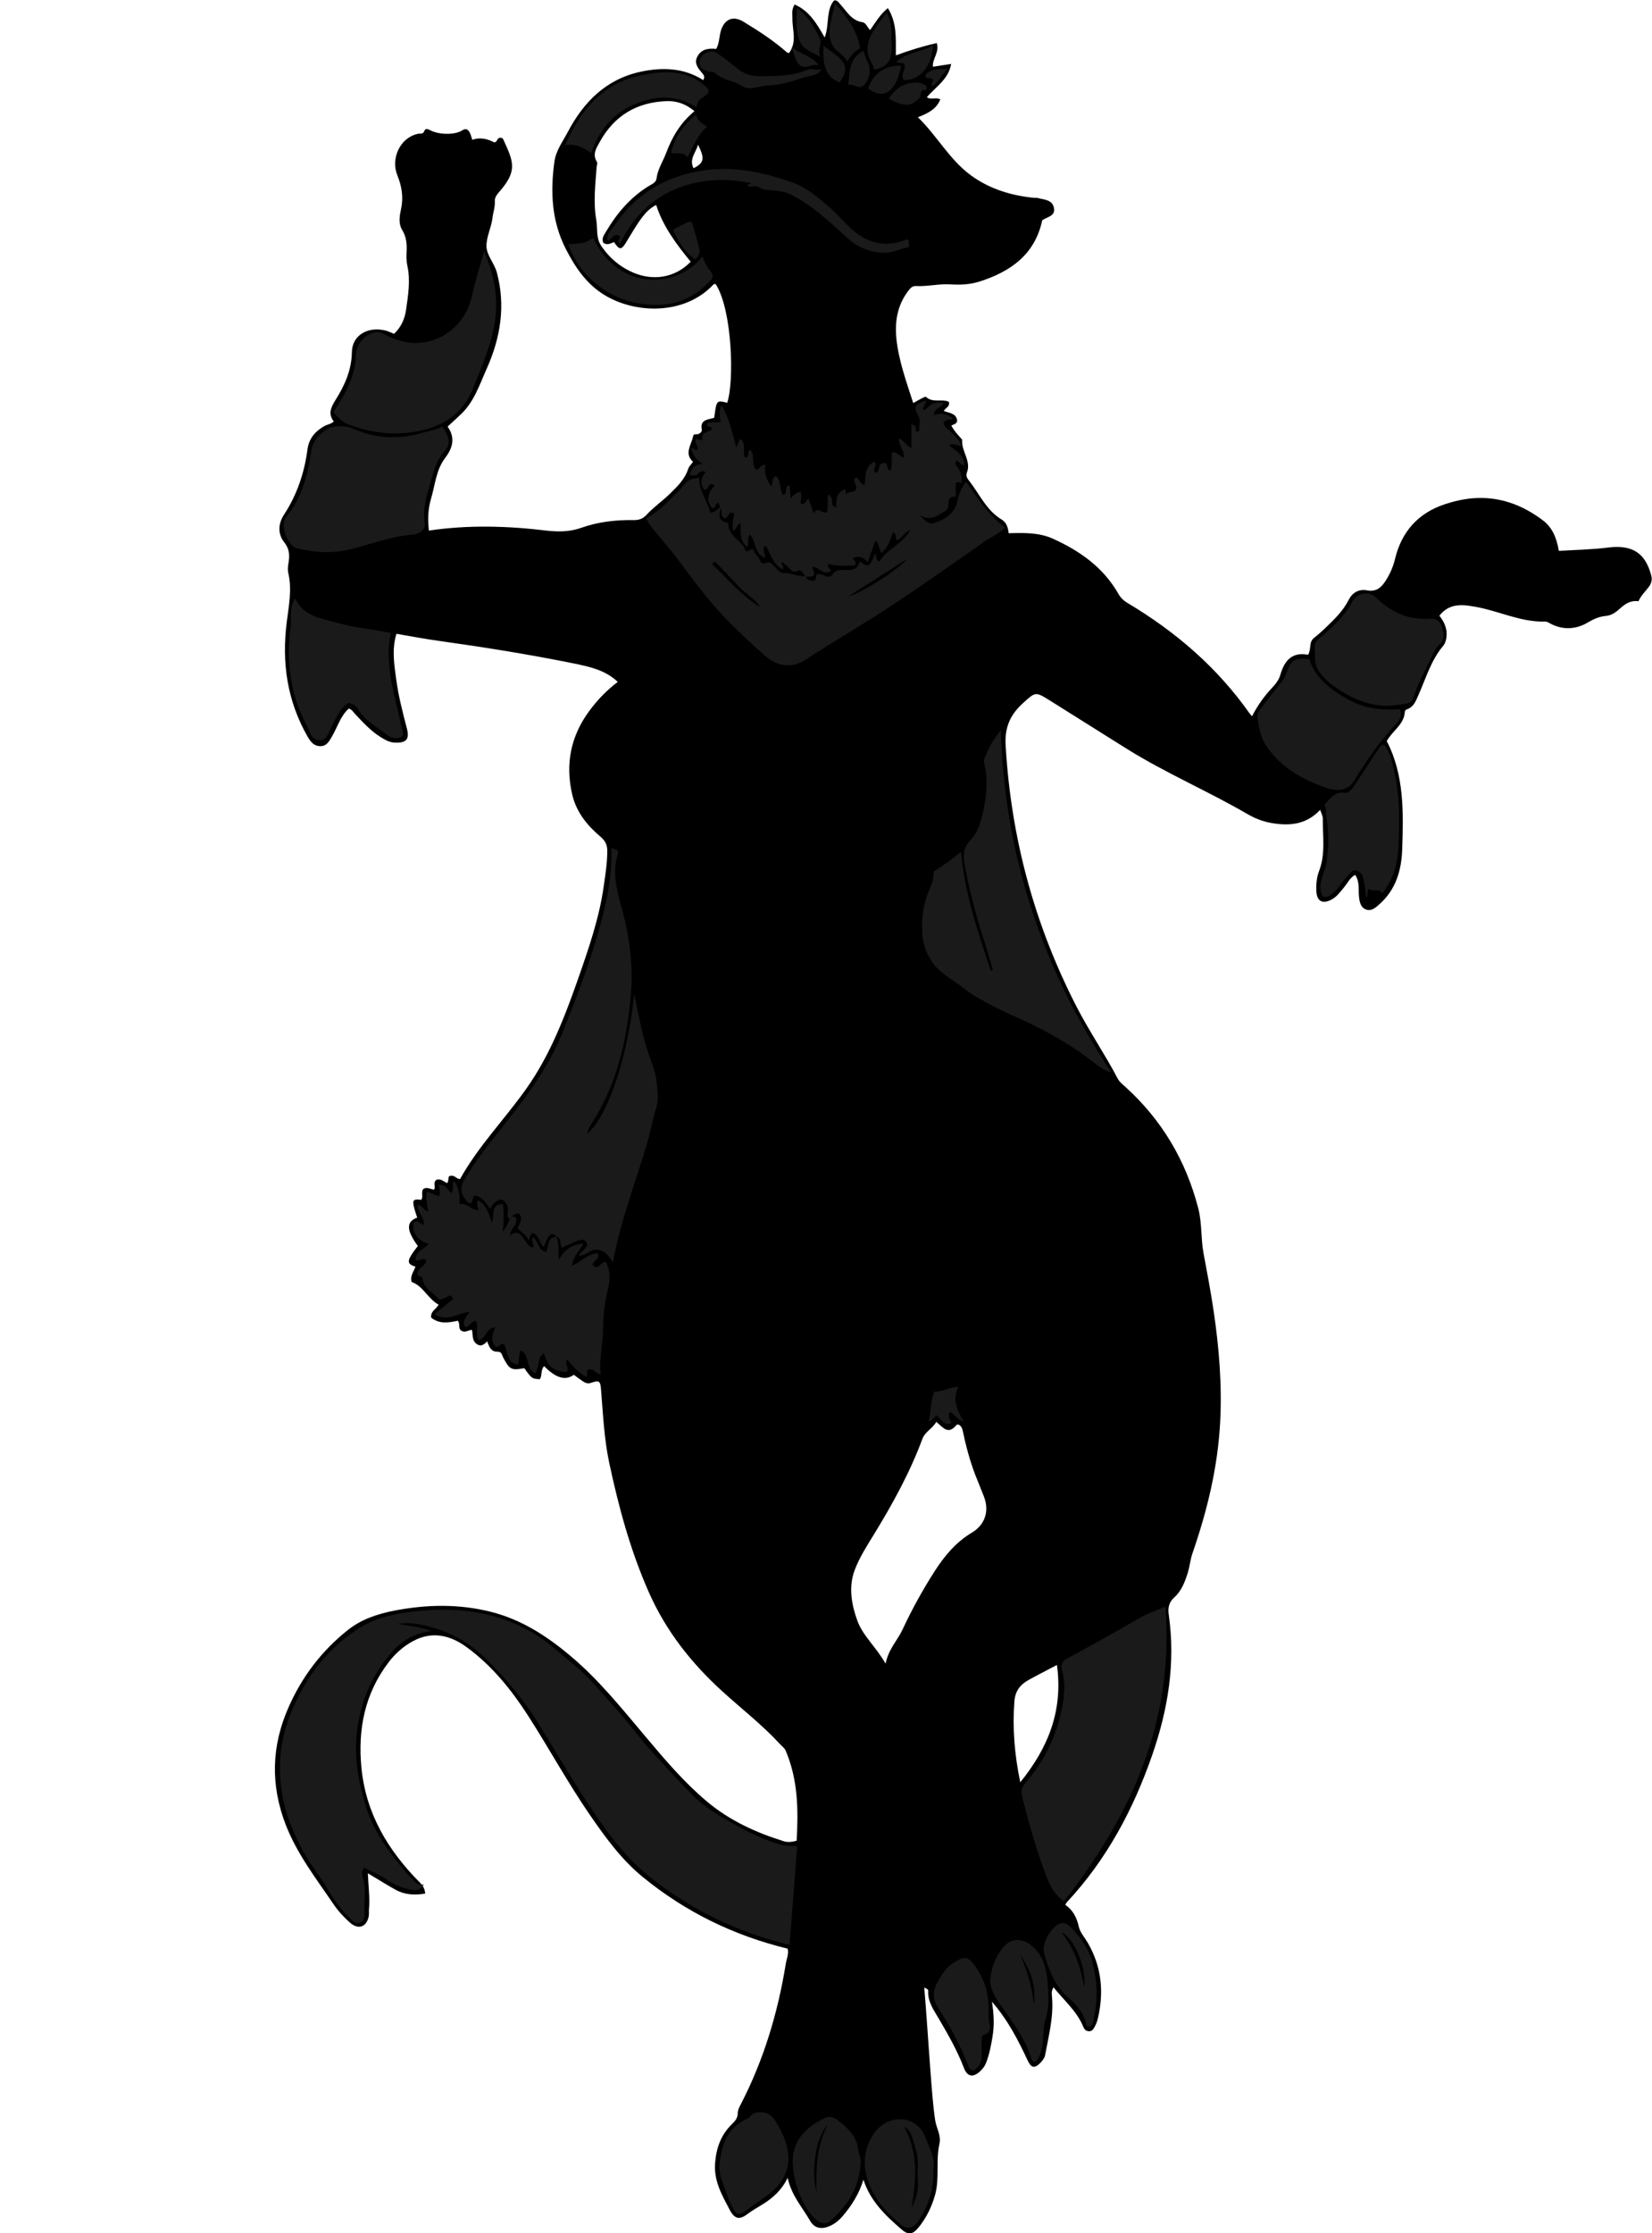 <?xml version="1.0" encoding="utf-8"?>
<!-- Generator: Adobe Illustrator 24.0.2, SVG Export Plug-In . SVG Version: 6.00 Build 0)  -->
<svg version="1.1" id="Layer_1" xmlns="http://www.w3.org/2000/svg" xmlns:xlink="http://www.w3.org/1999/xlink" x="0px" y="0px"
	 width="179.81" height="242.89" viewBox="0 0 179.81 242.89" style="enable-background:new 0 0 179.81 242.89;" xml:space="preserve">
<style type="text/css">
	.st0{fill:#1A1A1A;}
</style>
<g>
	<path d="M93.98,237.09c-0.47,1.53-1.27,2.8-2.26,3.96c-0.37,0.43-0.77,0.78-1.3,1.03c-0.92,0.44-1.74,0.36-2.24-0.51
		c-0.85-1.48-2.04-2.77-2.45-4.68c-0.65,1.34-1.58,2.15-2.64,2.83c-0.57,0.36-1.17,0.68-1.71,1.09c-0.91,0.69-1.43,0.55-1.96-0.45
		c-0.83-1.58-1.73-3.13-1.59-5.03c0.12-1.66,0.63-3.12,1.84-4.29c0.36-0.35,0.63-0.66,0.63-1.21c0-0.33,0.2-0.69,0.36-1
		c2.48-4.81,4.01-9.92,4.87-15.24c0.09-0.54,0.35-1.07,0.2-1.63c-5.85-1.42-11.12-3.99-15.79-7.81c-2.32-1.9-4.05-4.3-5.73-6.73
		c-2.42-3.52-4.46-7.27-6.77-10.86c-1.81-2.8-3.89-5.37-6.6-7.36c-1.83-1.35-3.81-1.82-5.91-0.68c-1.02,0.56-1.9,1.33-2.61,2.26
		c-2.61,3.41-3.39,7.3-2.98,11.51c0.49,5.01,2.92,9.02,6.38,12.5c0.33,0.33,0.52,0.68,0.56,1.18c-1.13,0.19-2.22,0.14-3.23-0.42
		c-0.96-0.54-1.9-1.12-3.01-1.79c0.05,1.43,0.24,2.68,0.12,3.93c-0.02,0.24,0.02,0.49-0.02,0.72c-0.23,1.22-1.15,1.53-2.07,0.7
		c-0.65-0.59-1.25-1.23-1.75-1.96c-1.9-2.8-3.98-5.47-5.22-8.67c-1.67-4.32-1.56-8.55,0.3-12.76c1.47-3.35,3.63-6.18,6.5-8.45
		c1.47-1.16,3.23-1.73,5.02-2.08c3.52-0.68,7.04-0.75,10.55,0.14c3.29,0.84,6.03,2.61,8.59,4.76c3.12,2.61,5.64,5.77,8.24,8.85
		c2.09,2.48,4.18,4.95,6.68,7.04c2.45,2.05,5.3,3.35,8.32,4.29c0.4,0.13,0.86,0.1,1.41-0.05c0.19-3.33,0.16-6.64-1.2-9.81
		c-0.12-0.28-0.41-0.48-0.63-0.72c-1.93-2.09-4.18-3.83-6.28-5.74c-3.35-3.05-6.11-6.54-7.97-10.74c-2.01-4.54-3.29-9.27-4.32-14.1
		c-0.56-2.63-0.67-5.29-0.89-7.95c-0.08-0.97-0.18-1.05-1.11-0.74c-0.36,0.12-0.62-0.01-0.88-0.18c-0.33-0.22-0.65-0.46-0.97-0.7
		c-0.93,0.66-1.96,0.36-3.23-0.94c-0.4,0.39-0.19,0.99-0.47,1.42c-0.88-0.06-0.88-0.06-1.69-1.2c-1.42,0.26-1.61,0.16-2.31-1.18
		c-0.13-0.25-0.15-0.63-0.61-0.61c-0.7,0.02-0.91-0.53-1.12-1.13c-0.39,0.41-0.78,0.66-1.28,0.17c-0.4-0.39-0.24-0.9-0.39-1.42
		c-0.37,0.02-0.72,0.33-1.1,0.12c-0.45-0.24-0.13-0.76-0.43-1.11c-0.98,0.21-2,0.39-2.9-0.34c-0.09-0.7,0.57-0.93,0.81-1.41
		c-1.17-0.63-1.68-2.04-2.93-2.46c-0.2-0.66,0.2-1.08,0.41-1.67c-0.43-0.15-0.96-0.3-0.6-1c0.24-0.46,0.56-0.86,0.86-1.25
		c-1.26-1.72-1.29-2.64-0.07-3.09c-0.13-0.4-0.28-0.81-0.37-1.23c-0.15-0.7-0.01-0.81,0.82-0.7c0.22-0.35-0.03-0.79,0.18-1.15
		c0.42-0.33,0.82,0.02,1.21,0.03c0.2-0.33-0.16-0.74,0.24-1.05c0.44-0.19,0.78,0.16,1.17,0.35c0.24-0.22,0.05-0.75,0.31-0.78
		c0.59-0.13,0.69,0.36,1.11,0.33c1.95-3.52,4.79-6.43,7.12-9.7c2.65-3.7,4.26-7.9,5.75-12.15c1.14-3.26,2.27-6.53,2.76-9.97
		c0.18-1.26,0.38-2.52,0.39-3.8c0.01-0.71-0.21-1.16-0.75-1.62c-1.46-1.23-2.63-2.69-3.07-4.59c-0.76-3.29-0.17-6.32,1.84-9.05
		c0.88-1.2,1.9-2.27,3.12-3.19c-1.35-1.29-3.07-1.65-4.76-2c-4.87-0.99-9.78-1.77-14.7-2.46c-1.53-0.21-3.05-0.5-4.63-0.77
		c-0.53,1.74-0.23,3.4-0.01,5.04c0.24,1.77,0.69,3.5,1.14,5.23c0.32,1.2-0.05,1.61-1.28,1.57c-0.64-0.02-1.14-0.34-1.64-0.65
		c-1.06-0.67-1.89-1.6-2.74-2.5c-0.19-0.2-0.31-0.46-0.66-0.56c-0.91,0.83-1.23,2.02-1.82,3.03c-0.32,0.55-0.6,1.08-1.3,1.06
		c-0.67-0.01-1.03-0.47-1.35-1.02c-2.23-3.89-2.84-8.05-2.28-12.46c0.22-1.77,0.59-3.55,0.17-5.35c-0.07-0.3-0.05-0.64,0-0.96
		c0.15-0.87,0.19-1.58-0.46-2.41c-0.63-0.8-0.72-1.89,0-2.99c1.4-2.14,2.22-4.55,2.55-7.11c0.16-1.19,0.89-2.02,1.94-2.57
		c0.28-0.14,0.62-0.16,0.92-0.45c-0.65-0.82-0.31-1.53,0.18-2.32c1-1.59,1.76-3.24,1.79-5.22c0.03-1.83,1.72-2.82,3.65-2.35
		c0.31,0.07,0.6,0.23,0.94,0.36c0.74-0.68,1.16-1.6,1.3-2.56c0.23-1.61,0.51-3.24,0.14-4.89c-0.11-0.5-0.09-1.04-0.07-1.55
		c0.04-0.81-0.04-1.56-0.48-2.29c-0.44-0.72-0.29-1.53-0.12-2.33c0.27-1.24,0.06-2.47-0.4-3.59c-0.76-1.87,0.28-4.13,2.24-4.55
		c0.25-0.05,0.55,0.09,0.69-0.31c0.1-0.3,0.39-0.21,0.61-0.09c0.92,0.51,2.68,0.56,3.51,0.03c0.37-0.24,0.6-0.13,0.78,0.17
		c0.14,0.23,0.2,0.51,0.32,0.86c0.88-0.33,1.69-0.08,2.4,0.28c0.4-0.06,0.24-0.61,0.78-0.49c-0.02-0.01,0.13,0.03,0.17,0.12
		c1.13,2.47,1.61,3.42-0.4,5.73c-0.27,0.31-0.53,0.63-0.5,1.05c0.04,0.61-0.18,1.18-0.25,1.77c-0.12,1.07-0.68,2.09-0.66,3.13
		c0.03,0.99,0.86,1.83,1.13,2.84c0.98,3.64,0.39,7.13-1.11,10.48c-0.76,1.69-1.34,3.52-2.73,4.87c-0.48,0.47-0.99,0.92-1.52,1.41
		c0.86,1.21,0.57,2.31-0.26,3.4c-1,1.31-1.1,2.96-1.55,4.47c-0.33,1.11-0.35,2.26-0.23,3.44c4.28-0.63,8.53-0.51,12.78,0
		c1.29,0.15,2.54,0.15,3.84-0.31c1.8-0.64,3.72-0.86,5.65-0.83c0.6,0.01,1.02-0.13,1.45-0.6c0.75-0.82,1.69-1.46,2.49-2.24
		c0.83-0.81,1.65-1.59,2.02-2.74c0.08-0.25,0.31-0.45,0.52-0.76c-0.99-0.9-0.18-1.83,0.01-2.78c0.06-0.27,0.28-0.2,0.48-0.22
		c0.26-0.03,0.5-0.31,0.47-0.46c-0.24-1.17,0.68-1.11,1.35-1.33c0.25-1.92,0.25-1.92,1.41-1.63c0.78-2.25,0.57-10.08-1.25-12.91
		c-0.07,0.01-0.18-0.02-0.22,0.02c-3.16,3.4-8.5,3.2-11.82,1.21c-2-1.2-3.23-3.02-4.27-5.04c-1.56-3.05-1.7-6.26-1.24-9.54
		c0.17-1.18,0.91-2.17,1.46-3.21c1.72-3.26,4.19-5.75,7.93-6.54c2.33-0.5,4.68-0.44,6.8,0.91c0.23-0.36,0.05-0.57-0.18-0.84
		c-0.41-0.48-0.82-1.01-0.47-1.69c0.36-0.71,1.02-0.98,2.06-0.86c0.36-0.61,0.32-1.34,0.52-2c0.39-1.24,1.32-1.65,2.45-0.96
		c1.71,1.03,3.37,2.13,4.75,3.35c0.26,0.11,0.23,0.03,0.28-0.04c0.81-1.19,0.27-2.47,0.3-3.71c0.01-0.43-0.12-0.88,0.24-1.47
		c1.57,0.67,2.4,2.04,3.27,3.59c0.54-1.41,0.11-2.93,1.02-4.03c0.35-0.06,0.47,0.19,0.62,0.35c0.74,0.78,1.24,1.83,2.49,2.02
		c0.38,0.06,0.52,0.58,0.82,0.85c0.59-0.85,1.09-1.71,1.93-2.39c1.03,1.65,0.85,3.41,0.87,5.14c1.47-0.54,2.92-0.99,4.45-1.34
		c0.32,1.02-0.49,1.69-0.42,2.58c0.62-0.1,1.27-0.2,1.99-0.31c-0.3,1.69-1.68,2.5-2.65,3.62c0.47,0.33,0.97-0.03,1.47,0.24
		c-0.43,1.07-1.34,1.51-2.44,1.94c2.08,2.02,3.44,4.62,5.78,6.33c2.03,1.48,4.38,2.19,6.87,2.44c0.12,0.01,0.25-0.02,0.36,0.01
		c0.71,0.19,1.63,0.17,1.8,1.1c0.17,0.91-0.79,0.95-1.28,1.34c-0.8,3.72-3.44,5.57-6.81,6.65c-1.03,0.33-2.13,0.38-3.2,0.31
		c-1.25-0.08-2.47,0.25-3.71,0.18c-0.43-0.02-0.63,0.23-0.86,0.53c-1.17,1.52-1.47,3.29-1.3,5.1c0.23,2.42,1.07,4.7,1.84,7.1
		c0.33-0.18,0.59-0.34,0.85-0.47c0.18-0.09,0.48-0.26,0.54-0.2c0.73,0.69,1.74,0.17,2.49,0.54c0.14,0.55-0.37,0.62-0.55,0.99
		c0.55,0.22,1.29,0.23,1.44,0.96c0.08,0.4-0.32,0.49-0.62,0.62c0.26,0.52,0.62,0.92,0.98,1.32c0.08,0.09,0.21,0.2,0.2,0.29
		c-0.09,1.21,1,2.25,0.52,3.49c-0.17,0.44,0.07,0.7,0.28,0.97c1.11,1.44,1.85,3.18,3.51,4.17c0.5,0.3,0.68,0.85,0.75,1.48
		c1.66-0.05,3.3-0.09,4.83,0.6c2.93,1.33,5.47,3.12,7.1,5.97c0.24,0.42,0.55,0.74,0.98,1c5.24,3.12,9.79,7.02,13.32,12.04
		c0.07,0.09,0.15,0.17,0.26,0.3c0.59-1.17,1.33-2.2,2.21-3.13c0.39-0.41,0.73-0.87,0.88-1.41c0.44-1.54,1.28-2.48,3.01-2.15
		c0.37-0.62,0.06-1.38,0.64-1.83c0.47-0.37,0.92-0.77,1.35-1.19c0.92-0.89,1.83-1.77,2.42-2.94c0.39-0.78,1.09-1.21,1.98-1.05
		c0.99,0.19,1.54-0.25,2.05-1.04c0.49-0.77,0.82-1.52,1.04-2.44c0.7-2.88,2.49-4.92,5.39-5.88c0.99-0.33,2.01-0.56,3.02-0.65
		c2.87-0.24,5.41,0.69,7.68,2.41c1.04,0.79,1.49,1.94,1.72,3.31c1.8-0.11,3.59-0.14,5.35-0.36c2.6-0.33,4.06,0.54,4.71,3.04
		c0.12,0.44,0.03,0.84-0.26,1.23c-0.38,0.51-0.86,0.94-1.13,1.57c-0.79-0.12-1.38,0.23-1.94,0.73c-0.46,0.41-0.93,0.81-1.63,0.87
		c-0.68,0.06-1.29,0.32-1.93,0.7c-1.21,0.73-2.64,0.87-4.01,0.17c-0.21-0.11-0.43-0.27-0.65-0.26c-2.65,0.08-5.01-1.15-7.55-1.6
		c-1.44-0.26-2.86-0.44-3.96,0.96c0.54,0.69,0.88,1.43,0.77,2.32c-0.04,0.37-0.14,0.7-0.38,0.99c-1.33,1.58-1.87,3.56-2.7,5.39
		c-0.25,0.56-0.44,1.1-1.02,1.4c-0.17,0.09-0.41,0.11-0.43,0.36c-0.08,1.38-1.32,2.02-1.97,3.18c1.92,3.69,1.82,7.77,1.68,11.83
		c-0.08,2.23-0.69,4.33-2.47,5.91c-0.42,0.38-0.89,0.8-1.47,0.58c-0.62-0.24-0.72-0.91-0.77-1.51c-0.06-0.74,0.09-1.52-0.41-2.26
		c-0.57,0.32-0.81,0.87-1.18,1.32c-0.43,0.52-0.82,1.09-1.45,1.4c-0.95,0.48-1.53,0.12-1.59-0.92c-0.04-0.77,0.03-1.52,0.3-2.23
		c0.71-1.86,0.38-3.79,0.4-5.69c0-0.3-0.17-0.59-0.28-0.95c-1.51,1.59-3.29,1.78-5.31,1.43c-0.98-0.17-1.81-0.51-2.64-0.99
		c-4.28-2.48-8.84-4.43-13.04-7.04c-2.84-1.77-5.67-3.57-8.51-5.34c-1.51-0.94-1.51-0.88-2.84,0.32c-1.39,1.25-2.02,2.64-1.9,4.61
		c0.58,10.05,3.14,19.52,7.74,28.46c1.37,2.66,3.07,5.13,4.45,7.77c0.19,0.37,0.51,0.61,0.81,0.88c3.99,3.61,6.61,8.02,7.96,13.22
		c0.42,1.61,0.28,3.25,0.57,4.86c0.39,2.11,0.8,4.22,1.11,6.34c0.59,3.99,0.92,7.99,0.71,12.05c-0.26,4.95-1.41,9.66-3.02,14.31
		c-0.23,0.67-0.29,1.4-0.5,2.08c-0.31,1-0.69,2-1.47,2.7c-0.64,0.57-0.71,1.21-0.6,1.94c0.74,5.22-0.09,10.25-1.79,15.16
		c-2.05,5.93-4.96,11.39-9.27,16.02c-0.08,0.08-0.13,0.19-0.21,0.32c0.84,0.58,1.25,1.38,1.47,2.37c0.14,0.63,0.64,1.18,0.98,1.76
		c1.52,2.62,1.78,5.4,1.08,8.3c-0.06,0.27-0.17,0.53-0.3,0.78c-0.15,0.28-0.31,0.59-0.71,0.54c-0.32-0.03-0.47-0.26-0.58-0.53
		c-0.69-1.66-2.06-2.8-3.22-4.25c-0.26,0.42-0.19,0.78-0.16,1.1c0.18,2.14-0.37,4.19-0.75,6.26c-0.07,0.36-0.31,0.65-0.56,0.9
		c-0.59,0.59-0.97,0.5-1.33-0.27c-1.03-2.19-2.11-4.35-3.9-6.42c0.22,1.41,0.26,2.57,0.07,3.74c-0.16,0.99-0.34,1.95-0.7,2.89
		c-0.15,0.39-0.39,0.69-0.68,0.96c-0.75,0.68-1.38,0.57-1.74-0.38c-0.73-1.91-1.74-3.67-2.77-5.42c-0.54-0.92-1.19-1.81-1.12-2.97
		c0.01-0.18-0.19-0.24-0.43-0.36c0.1,1.2,0.19,2.33,0.27,3.47c0.15,2.03,0.28,4.06,0.44,6.09c0.13,1.63,0.24,3.27,0.48,4.88
		c0.13,0.85,0.67,1.64,0.47,2.54c-0.43,1.84,0.03,3.75-0.48,5.57c-0.36,1.28-0.93,2.46-1.76,3.5c-0.62,0.77-1.09,0.92-1.83,0.31
		C96.45,241.05,94.75,239.48,93.98,237.09z M101.91,154.66c-0.42,0.74-1.23,1.07-1.52,1.87c-1.35,3.63-3.21,7.01-5.23,10.31
		c-0.77,1.26-1.58,2.5-2.11,3.88c-0.73,1.88-0.36,3.84,0.27,5.57c0.59,1.64,2.06,2.88,3.07,4.67c0.32-1.59,1.29-2.53,1.84-3.7
		c1.03-2.21,2.2-4.33,3.51-6.37c1.07-1.66,2.31-3.15,4.04-4.18c1.44-0.86,1.92-2.35,1.32-3.91c-0.3-0.78-0.62-1.55-0.93-2.33
		c-0.62-1.6-1.05-3.25-1.4-4.92c-0.1-0.45-0.49-0.75-0.68-0.53C103.18,156.12,102.64,155.25,101.91,154.66z M75.59,12.09
		c-0.96-0.8-1.94-1.12-2.99-1.09c-3.24,0.1-5.7,1.54-7.3,4.4c-0.38,0.69-0.85,1.36-0.34,2.19c0.11,0.18-0.01,0.39-0.02,0.58
		c-0.14,1.91-0.38,3.84-0.04,5.74c0.16,0.92-0.05,1.92,0.51,2.78c0.9,1.38,2.13,2.39,3.63,3.01c1.96,0.8,4.34,0.62,6.14-1.23
		c-1.54-1.88-3-3.81-3.76-6.17c-0.64,0.31-1.1,0.78-1.52,1.33c-0.68,0.89-1.21,1.87-1.8,2.81c-0.48,0.78-0.7,0.75-1.27-0.11
		c-0.4,0.16-0.8,0.4-1.19,0.04c-0.16-0.47,0.1-0.8,0.3-1.14c1.19-2.02,2.67-3.77,4.7-5.01c0.34-0.21,0.76-0.35,0.82-0.81
		c0.13-1,0.68-1.83,1.03-2.73C73.15,14.91,74.04,13.38,75.59,12.09z M111.05,193.86c3.08-3.79,4.67-7.86,3.99-12.76
		c-1.11,0.59-2.1,1.09-3.08,1.63c-0.91,0.51-1.47,1.2-1.55,2.34C110.19,187.98,110.42,190.84,111.05,193.86z M75.49,18.3
		c1.15-0.59,1.24-1.03,0.49-2.56C75.73,16.62,74.98,17.32,75.49,18.3z"/>
</g>
<g>
	<path class="st0" d="M86.77,200.82c-0.28,3.6-0.55,7.13-0.83,10.73c-5.54-1.33-10.49-3.7-14.94-7.17
		c-3.05-2.37-5.22-5.47-7.29-8.63c-1.84-2.81-3.51-5.74-5.3-8.59c-1.45-2.31-3.21-4.38-5.12-6.34c-1.85-1.89-3.94-3.21-6.5-3.87
		c-1.16-0.3-2.29-0.52-3.49-0.33c1.14,0.23,2.32,0.29,3.69,0.79c-1.91,0.23-3.26,1.06-4.33,2.28c-2.07,2.34-3.28,5.06-3.75,8.2
		c-0.44,2.91,0.04,5.66,0.84,8.37c0.7,2.38,2.04,4.47,3.61,6.4c0.5,0.61,0.99,1.23,1.56,1.78c0.32,0.3,0.55,0.74,1.21,0.52
		c-0.52,0.91-1.23,0.63-1.79,0.5c-0.83-0.2-1.62-0.58-2.33-1.07c-0.75-0.52-1.58-0.83-2.38-1.24c-0.29,0.38-0.23,0.76-0.14,1.08
		c0.41,1.33,0.1,2.69,0.18,4.03c0.02,0.36-0.14,0.73-0.48,0.87c-0.36,0.15-0.66-0.05-0.95-0.32c-1.1-0.99-1.91-2.22-2.66-3.46
		c-0.79-1.31-1.76-2.49-2.5-3.83c-1.33-2.39-2.28-4.85-2.53-7.6c-0.21-2.26,0-4.46,0.74-6.57c1.45-4.15,3.84-7.64,7.56-10.1
		c1.84-1.22,3.91-1.71,6.09-1.95c1.31-0.14,2.61-0.24,3.91-0.2c4.33,0.13,8.23,1.38,11.57,4.26c1.35,1.16,2.79,2.22,3.99,3.55
		c1.85,2.05,3.71,4.09,5.39,6.29c0.55,0.72,1.21,1.36,1.81,2.04c1.21,1.36,2.47,2.69,3.75,3.99c1.04,1.06,2.29,1.91,3.59,2.65
		c1.97,1.12,3.96,2.23,6.18,2.8C85.55,200.78,86.04,200.76,86.77,200.82z"/>
	<path class="st0" d="M78.38,55.24c-0.05-0.18-0.11-0.37-0.15-0.54c-0.42,0-0.28,0.57-0.7,0.59c-0.76-0.91-0.4-1.71,0.24-2.5
		c-0.65-0.46-0.61,0.43-1.08,0.51c-0.53-0.66-0.41-1.3,0.11-1.94c-0.33-0.25-0.58-0.08-0.82,0.17c-0.26,0.27-0.58,0.21-0.92,0.12
		c0.17-0.66,0.49-1.15,1.42-1.17c-0.7-0.5-1.11-1.02-1.24-1.73c0.28-0.11,0.37,0.26,0.6,0.22c0.31-0.41-0.29-0.71-0.11-1.16
		c0.21-0.2,0.45,0.19,0.74,0.01c-0.26-0.84,0.63-0.75,1-1.13c0.1-0.48-0.7-0.03-0.46-0.68c0.36-0.17,0.89,0.02,1.42-0.12
		c-0.12-0.6-0.17-1.2,0.09-1.83c0.86,1.4,1.17,2.99,1.61,4.59c0.23-0.24,0.16-0.71,0.51-0.87c0.58,0.54,0.18,1.34,0.43,1.99
		c0.63-0.08,0.18-0.67,0.6-0.85c0.53,0.62,0.06,1.55,0.64,2.19c0.36,0,0.45-0.6,1-0.56c-0.15,0.83,0.07,1.59,0.63,2.35
		c0.28-0.38-0.02-0.98,0.57-1.11c0.49,0.56,0.35,1.37,0.68,2.05c0.66-0.07,0.04-0.98,0.76-1.04c0.03,0.43,0.06,0.87,0.1,1.43
		c0.33-0.37,0.62-0.72,1.1-0.72c0.15,0.41,0.02,0.82-0.03,1.22c0.47,0.27,0.58-0.23,0.87-0.51c0.21,0.58,0.38,1.04,0.58,1.62
		c0.44-0.86,0.94,0.15,1.44-0.15c0.19-0.61,0-1.25,0.12-1.9c0.31,0.16,0.44,0.41,0.44,0.74c-0.01,0.3,0.04,0.56,0.43,0.65
		c0.07-0.73-0.08-1.57,0.96-1.95c0.16,0.01-0.02,0.29,0.15,0.51c0.26-0.35,0.78-0.07,1.05-0.49c0.28-0.44-0.51-0.86,0-1.33
		c0.42,0.14,0.4,0.79,0.96,0.82c0.11-0.92-0.02-1.97,1.03-2.52c0.47,0.39-0.4,0.85,0.22,1.21c0.45-0.21,0.15-1.08,0.89-1.07
		c0.47,0,0.12,0.71,0.69,0.82c0.22-0.66,0.02-1.33,0.14-1.97c0.54-0.13,0.79,0.44,1.33,0.59c-0.01-0.81-0.61-1.39-0.58-2.13
		c0.51,0.22,0.73,0.74,1.36,1.08c0-0.9,0-1.73,0-2.56c0.75,0.04,0.28,0.64,0.64,0.81c0.08-0.07,0.24-0.15,0.23-0.21
		c-0.07-0.51,0.19-1-0.11-1.56c-0.56-1.03-0.43-1.19,0.78-1.67c0.15,0.21-0.12,0.33-0.12,0.51c0,0.17-0.3,0.28-0.11,0.56
		c0.39-0.13,0.6-0.53,0.99-0.7c0.4-0.18,0.76-0.15,1.21-0.13c-0.17,0.6-1.1,0.55-1.05,1.37c0.74-0.32,1.4-0.15,2.07,0.33
		c-0.31,0.34-0.87-0.03-1.04,0.57c0.45,0.87,1.63,1.3,1.96,2.46c-0.45-0.01-0.84-0.4-1.31-0.07c0.7,0.59,1.63,1.02,1.61,2.15
		c-0.41,0.01-0.49-0.42-0.82-0.49c-0.2,0.13-0.16,0.38-0.07,0.49c0.47,0.57,0.71,1.19,0.61,1.94c-0.23-0.04-0.39-0.19-0.64-0.03
		c0,0.48,0,1,0,1.52c-1.19-0.1-0.53,0.83-0.98,1.44c-0.78,0.4-1.67,1.41-3.04,0.48c0.53,0.44,0.95,1.15,1.62,0.94
		c1.21-0.37,2.3-1.04,2.58-2.41c0.15-0.75,0.44-1.4,0.92-2.12c1.27,1.81,2.45,3.65,4.27,5.02c-0.68,0.69-1.47,0.98-2.13,1.44
		c-3.34,2.33-6.66,4.68-10.06,6.93c-2.8,1.86-5.71,3.56-8.55,5.36c-0.86,0.54-1.59,1.19-2.73,1.24c-1.15,0.04-2.01-0.46-2.75-1.11
		c-1.23-1.07-2.41-2.2-3.57-3.33c-2.19-2.16-4.01-4.64-5.85-7.1c-0.9-1.2-1.9-2.31-2.84-3.47c-0.22-0.27-0.36-0.59-0.6-0.99
		c1.41-0.71,2.42-1.83,3.48-2.9c0.14-0.14,0.3-0.27,0.42-0.43c0.7-0.86,0.7-0.86,1.87-1.08c-0.02,1.45,0.92,2.54,1.22,3.81
		c0.63-0.03,0.78-0.45,1.11-0.57c-0.09,0.68-0.38,1.45,0.67,1.65c0.17,0.03,0.18,0.11,0.19,0.21c0.08,1.4,1.61,1.81,1.89,2.9
		c0.4,0.08,0.45-0.33,0.86-0.17c0.02,0.43,0.49,0.66,0.66,1.12c0.08,0.21,0.31,0.48,0.54,0.37c0.66-0.31,0.91,0.21,1.25,0.54
		c0.23,0.22,0.46,0.52,0.77,0.51c0.86-0.02,1.64,0.43,2.5,0.36c0.03,0.41,0.43,0.47,0.67,0.48c0.52,0.04,0.36-0.59,0.47-0.7
		c0.7-0.15,1.27,0.64,1.67,0.07c0.46-0.64,0.98-0.53,1.54-0.52c0.72,0.02,1.31-0.13,1.48-0.96c0.92,0.72,1.06,0.66,1.67-0.82
		c0.25,0.2-0.06,0.66,0.48,0.84c0.76-1.34,2.45-1.82,3.37-3.45c-0.75,0.37-0.97,0.97-1.5,1.15c-0.2-0.25,0.11-0.68-0.42-0.85
		c-0.29,0.82-0.52,1.7-1.27,2.23c-0.19-0.4-0.2-0.91-0.62-1.37c-0.29,0.83-0.54,1.54-0.84,2.38c-0.49-0.61-1.03-0.74-1.62-0.44
		c0.05,0.25,0.46,0.35,0.24,0.78c-0.95,0.02-1.95,0.12-2.92-0.17c-0.16,0.4,0.31,0.55,0.28,0.81c-0.86,0.44-1.3-0.43-1.97-0.51
		c-0.12,0.38,0.4,0.67,0.03,1.03c-0.25,0.12-0.53,0.05-0.8,0.05c-0.26-0.27-0.45-0.84-0.88-0.62c-0.49,0.25-0.64-0.04-0.89-0.27
		c-0.26-0.24-0.53-0.47-0.8-0.72c-0.18,0.37,0.35,0.56,0.03,0.82c-1.01-0.56-1.28-1.67-1.83-2.61c-0.46,0.53,0,0.96-0.03,1.38
		c-1.18-0.43-1-1.76-1.65-2.56c-0.38,0.44-0.06,0.97-0.33,1.38c-0.82-0.71-0.71-1.64-0.69-2.57c-0.52,0.1-0.4,0.73-0.83,0.78
		c-0.11-0.64-0.02-1.25,0.15-1.82c-0.71-0.5-0.62,0.57-1.08,0.48C78.33,56.15,78.72,55.55,78.38,55.24z M92.34,64.87
		c1.37-0.33,5.46-2.89,6.39-4.07C96.67,62.11,94.59,63.43,92.34,64.87z M77.79,61.05c-0.09,0.1-0.18,0.21-0.27,0.31
		c1.69,1.62,3.19,3.43,5.22,4.69c-0.63-1.01-1.72-1.53-2.49-2.42C79.47,62.74,78.61,61.91,77.79,61.05z"/>
	<path class="st0" d="M55.48,132.61c-0.36-0.22-0.22-0.58-0.2-0.87c0.04-0.59-0.16-1-0.67-1.27c-0.58,0.08-0.97,0.43-1.25,1.03
		c-0.46-0.68-0.87-1.27-1.61-1.46c-0.41,0.11-0.21,0.63-0.52,0.87c-0.1-0.05-0.23-0.07-0.31-0.14c-0.78-0.83-0.91-1.49-0.37-2.44
		c1.06-1.84,2.36-3.51,3.68-5.17c2.65-3.34,5.3-6.68,6.94-10.72c1.88-4.64,3.65-9.31,4.76-14.2c0.44-1.96,0.66-3.97,0.61-6
		c0.69,0.2,0.82,0.29,0.69,0.71c-0.56,1.87-0.17,3.68,0.34,5.46c0.94,3.26,1.38,6.6,1.08,9.95c-0.44,4.86-1.51,9.59-4.22,13.79
		c-0.22,0.34-0.47,0.71-0.5,1.18c2.27-2.02,4.38-8.27,5.1-15.2c0.54,2.6,0.97,5.05,1.87,7.35c0.52,1.34,0.69,2.64,0.69,4.04
		c0,0.74-0.33,1.37-0.47,2.05c-0.56,2.73-1.49,5.33-2.33,7.97c-0.81,2.52-1.59,5.07-2.08,7.77c-0.44-0.67-0.84-1.29-1.66-1.37
		c-0.75-0.08-1.26,0.59-2.04,0.69c0.06-0.32,0.31-0.46,0.47-0.63c0.24-0.26,0.6-0.51,0.32-0.91c-0.28-0.4-0.71-0.22-1.05-0.09
		c-0.54,0.2-1.06,0.47-1.61,0.72c-0.22-0.45,0-1.06-0.62-1.23l0.03,0.03c-0.37-0.51-0.69-0.26-0.92,0.11
		c-0.19,0.3-0.29,0.65-0.44,1.02c-0.54-0.47-0.51-1.31-1.2-1.53c-0.35,0.13-0.27,0.52-0.45,0.77c-0.33-0.58-0.8-0.91-1.21-1.26
		c0.2-0.57,0.71-1.08,0.1-1.66c-0.25,0.06-0.53,0.07-0.68,0.35C55.67,132.42,55.57,132.51,55.48,132.61z"/>
	<path class="st0" d="M126.85,174.76c0.97,12.41-3.7,22.67-11.05,32.06c-1.31-0.96-1.74-2.25-2.19-3.49
		c-0.95-2.6-1.7-5.27-2.36-7.96c-0.13-0.53-0.06-0.95,0.34-1.41c2.2-2.54,3.59-5.5,4.11-8.81c0.17-1.08,0.24-2.25-0.08-3.32
		c-0.22-0.74-0.01-1.15,0.58-1.46c2.69-1.44,5.35-2.94,7.99-4.46C124.96,175.46,125.82,175.2,126.85,174.76z"/>
	<path class="st0" d="M55.48,132.61c0.09-0.09,0.18-0.18,0.28-0.28c0.55,0.03,0.5,0.33,0.37,0.74c-0.13,0.4-0.58,0.63-0.61,1.3
		c0.95-0.69,1.27,0.07,1.63,0.56c0.25,0.35,0.41,0.7,0.87,0.76c0.24-0.4-0.39-0.74,0.05-1.1c0.55,0.46,0.51,1.4,1.36,1.59
		c0.35-0.58,0.05-1.61,1.14-1.65l-0.03-0.03c0.38,0.78,0.19,1.64,0.29,2.56c0.55-1.11,1.39-1.67,2.68-1.81
		c-0.44,0.85-1.14,1.43-1.27,2.45c1.04-0.48,1.72-1.32,2.8-1.38c0.29,0.6-0.38,0.76-0.57,1.21c0.68,0.88,0.86-0.43,1.5-0.24
		c0.39,0.83,0.5,1.75,0.22,2.85c-0.36,1.44-0.55,2.95-0.55,4.44c0,1.64-0.46,3.23-0.26,4.88c-0.57,0.07-0.7-0.75-1.39-0.46
		c-0.23,0.12,0.05,0.53-0.17,0.77c-0.82-0.47-1.48-1.12-2.08-1.9c-0.4,0.54,0.37,0.98-0.12,1.39c-1.62-0.28-1.82-0.44-2.43-2.06
		c-0.39,0.28-0.51,0.63-0.56,1.08c-0.04,0.37-0.23,0.72-0.35,1.09c-1.1-0.43-0.57-1.95-1.57-2.47c-0.37,0.53-0.11,1-0.35,1.54
		c-1.28-0.22-1.08-1.48-1.48-2.22c-0.43-0.26-0.66,0.63-1.04,0.14c-0.46-0.59-0.24-1.25,0.06-1.97c-1.04,0.05-0.97,1.23-1.82,1.4
		c-0.36-0.65,0.01-1.43-0.24-2.1c-0.58-0.02-0.7,0.6-1.19,0.67c-0.43-0.59,0.05-1,0.47-1.65c-1.35,0.1-2.44,1.15-3.81,0.23
		c0.68-0.56,1.37-1.13,2.04-1.68c-0.22-0.24-0.28-0.36-0.32-0.35c-0.47,0.12-1.05,0.67-1.38,0.29c-0.52-0.6-1.34-1.01-1.57-1.75
		c-0.11-0.34,0-0.54-0.45-0.65c-0.31-0.08-0.2-0.45-0.02-0.7c0.25-0.34,0.72-0.52,0.78-0.99c-0.37-0.48-0.72,0.17-1.14-0.04
		c-0.09-1,0.92-1.14,1.42-1.78c-1.21-0.34-1.8-1.09-1.67-2.3c0.5-0.33,0.75,0.11,1.1,0.3c0.24-0.89-0.77-1.4-0.62-2.24
		c0.5,0.06,0.62,0.62,1.14,0.75c-0.09-0.74-0.34-1.44-0.14-2.2c0.43,0.18,0.86,0.35,1.3,0.53c0.17-0.42,0.06-0.84-0.03-1.26
		c0.7-0.08,0.96,0.52,1.34,0.91c0.39-0.45,0.06-0.93,0.32-1.35c0.55,0.73,0.67,1.57,0.6,2.55c0.84-0.16,1.27,0.67,2.09,0.66
		c-0.1-0.38-0.26-0.71-0.07-1.1c0.86,0.5,1.15,1.37,1.53,2.48c0.22-0.95-0.13-2.05,1.19-2.05c0.1,0.95,0.11,1.88-0.04,2.96
		C55.17,133.47,55.28,133.01,55.48,132.61z"/>
	<path class="st0" d="M101.61,94.81c1.04-0.66,2-1.31,2.99-2.17c0.41,4.6,1.85,8.76,3.24,12.94c0.08-0.02,0.15-0.04,0.23-0.06
		c-0.36-1.22-0.71-2.44-1.1-3.65c-0.84-2.6-1.5-5.26-1.99-7.94c-0.16-0.86-0.14-1.71,0.63-2.52c0.89-0.93,1.23-2.25,1.48-3.53
		c0.32-1.64,0.45-3.28,0.02-4.93c-0.09-0.36,0.15-0.62,0.25-0.9c0.34-0.95,0.91-1.77,1.57-2.62c0.42,13.63,4.51,25.97,12.05,37.23
		c-1.07-0.28-1.82-1.03-2.63-1.63c-2.17-1.58-4.48-2.9-6.9-4.01c-2.32-1.07-4.67-2.07-6.7-3.63c-1.23-0.95-2.69-1.66-3.51-3.09
		c-0.5-0.86-0.8-1.75-0.86-2.76c-0.11-1.73,0.14-3.37,0.85-4.95C101.47,96.03,101.67,95.42,101.61,94.81z"/>
	<path class="st0" d="M48.13,46.4c0.8,1.09,0.95,1.92,0.28,2.65c-0.9,0.98-1.2,2.18-1.53,3.38c-0.4,1.46-0.92,2.88-0.65,4.47
		c0.12,0.69-0.57,1.2-1.28,1.25c-2.29,0.17-4.42,0.99-6.61,1.55c-2.05,0.53-4.02,0.43-6.04-0.07c-0.92-0.23-1.9-2.48-1.17-3.37
		c1.76-2.12,2.39-4.69,2.76-7.34c0.14-1.01,1.34-2.31,2.39-2.5c0.82-0.15,1.56-0.05,2.34,0.28c2.43,1.04,4.93,1.12,7.45,0.35
		C46.75,46.87,47.45,46.78,48.13,46.4z"/>
	<path class="st0" d="M52.7,27.31c1.03,2.54,1.54,4.8,1.21,7.34c-0.35,2.7-1.42,5.1-2.41,7.56c-1.16,2.89-3.34,4.23-6.33,4.75
		c-2.55,0.44-4.92,0.07-7.28-0.8c-0.66-0.25-1.08-0.79-1.61-1.31c0.75-1.23,1.56-2.41,2.01-3.8c0.25-0.76,0.42-1.49,0.43-2.3
		c0.01-1.29,0.93-2.37,2.13-2.62c0.37-0.08,0.71,0.05,1.01,0.24c0.54,0.32,1.14,0.53,1.74,0.7c3.35,0.96,7.02-1.1,7.83-5.11
		C51.74,30.47,52.23,29.03,52.7,27.31z"/>
	<path class="st0" d="M142.51,71.69c0.7,2.13,2.31,3.28,4.08,4.31c1.81,1.06,3.77,1.29,5.77,1.13c0.25,0.68,0.02,1.15-0.33,1.53
		c-1.79,1.89-3.28,4.01-4.62,6.24c-0.57,0.95-1.63,1.27-2.97,0.82c-2.65-0.89-5.02-2.21-6.64-4.63c-0.59-0.89-0.74-1.88-0.92-2.87
		c-0.14-0.76,0.43-1.23,0.81-1.75c0.58-0.79,1.22-1.54,1.82-2.32c0.19-0.25,0.35-0.52,0.46-0.81
		C140.61,71.67,140.74,71.58,142.51,71.69z"/>
	<path class="st0" d="M32.13,65.09c0.9,2.01,2.94,2.17,4.75,2.7c1.84,0.54,3.77,0.63,5.65,1.07c-0.62,3.04,0.17,5.9,0.85,8.76
		c0.14,0.61,0.26,1.22,0.43,1.83c0.18,0.65-0.11,0.84-0.71,0.84c-0.39,0-0.73-0.15-0.98-0.36c-1.14-0.89-2.47-1.58-3.22-2.91
		c-0.21-0.37-0.62-0.44-0.97-0.57c-1.01,0.66-1.36,1.73-1.9,2.7c-0.31,0.56-0.43,1.48-1.38,1.35c-0.82-0.12-0.9-0.95-1.23-1.54
		c-0.95-1.69-1.5-3.51-1.79-5.4c-0.26-1.7-0.27-3.44-0.02-5.12C31.78,67.32,31.41,66.12,32.13,65.09z"/>
	<path class="st0" d="M151.32,76.76c-1.45,0.1-3.4-0.36-5.22-1.51c-1.05-0.66-2.02-1.35-2.67-2.44c-0.42-0.7-0.24-1.46-0.34-2.2
		c-0.12-0.92,0.57-1.17,1.08-1.64c1.13-1.04,2.28-2.09,3.01-3.5c0.52-1.01,1.81-1.23,2.63-0.44c1.64,1.6,3.56,2.45,5.86,2.26
		c0.71-0.06,1.09,0.36,1.24,0.82c0.2,0.61,0.41,1.41-0.15,1.91c-0.47,0.42-0.71,0.9-0.94,1.43c-0.65,1.46-1.48,2.83-1.97,4.37
		C153.64,76.5,153.48,76.54,151.32,76.76z"/>
	<path class="st0" d="M150.65,81.01c0.66,0.75,0.83,1.78,1.06,2.71c0.7,2.84,0.62,5.75,0.48,8.64c-0.08,1.71-0.59,3.38-1.76,4.83
		c-0.3-0.63-0.97-0.15-1.4-0.5c-0.37,0.22,0.03,0.69-0.37,0.96c0.01-0.74-0.14-1.41-0.27-2.1c-0.09-0.44-0.35-0.71-0.73-0.85
		c-0.47-0.16-0.64,0.24-0.92,0.51c-0.6,0.58-0.97,1.35-1.61,1.9c-0.35,0.31-0.66,0.56-1.18,0.39c-0.63-1.29,0.23-2.45,0.42-3.67
		c0.26-1.66,0.28-3.31,0-4.95c-0.08-0.46,0.06-0.95-0.23-1.33c0.65-0.67,1.08-1.47,2.22-1.32c0.58,0.07,0.95-0.64,1.28-1.12
		c0.83-1.23,1.63-2.48,2.44-3.72C150.2,81.21,150.32,81.05,150.65,81.01z"/>
	<path class="st0" d="M101.58,236.07c0.09,2.2-0.59,4.01-1.73,5.66c-0.45,0.65-1.2,0.78-1.77,0.28c-1.1-0.97-2.21-2.01-2.92-3.27
		c-1.06-1.89-1.49-3.98-0.41-6.06c0.61-1.16,1.54-2.02,2.91-2.15c1.37-0.13,2.58,0.6,3.11,2.06
		C101.22,233.75,101.84,234.91,101.58,236.07z M99.22,240.17c0.51-0.98,0.77-1.99,0.68-3.07c-0.08-1.02,0.13-2.05-0.16-3.08
		c-0.63-2.2-0.6-2.21-1.35-2.7C100.04,234.22,99.68,237.19,99.22,240.17z"/>
	<path class="st0" d="M93.67,235.38c-0.16,2.62-1.45,4.56-3.3,6.2c-0.4,0.35-0.88,0.32-1.31,0.03c-1.84-1.22-3.27-5.6-2.62-7.76
		c0.54-1.78,1.83-2.76,3.41-3.5c0.53-0.25,1.04,0.04,1.32,0.26c1.01,0.8,2.06,1.68,2.21,3.08C93.45,234.3,93.79,234.84,93.67,235.38
		z M90.1,231.1c-1.28,1.29-1.87,5.02-1.23,7.32C88.82,235.81,88.86,233.48,90.1,231.1z"/>
	<path class="st0" d="M78.29,235.68c0.2-2.19,0.73-4.18,3-5.2c0.39-0.17,0.54-0.65,1.06-0.7c1.08-0.11,1.59,0.16,2.2,1.17
		c0.72,1.21,1.29,2.51,1.26,3.91c-0.04,1.77-1.05,3.08-2.49,4.07c-0.68,0.47-1.35,0.94-2.01,1.43c-0.94,0.71-1.15,0.63-1.67-0.44
		c-0.47-0.96-0.78-1.96-1.13-2.95C78.35,236.53,78.32,236.13,78.29,235.68z"/>
	<path class="st0" d="M112.6,224.29c-0.13-0.1-0.28-0.16-0.31-0.25c-0.68-2.35-2.18-4.22-3.54-6.18c-0.61-0.88-1.13-1.83-0.92-2.98
		c0.23-1.25,0.72-2.44,1.61-3.32c0.95-0.94,2.54-0.68,3.67,0.98c0.64,0.95,0.84,2.04,0.92,3.12c0.09,1.29,0.2,2.63-0.21,3.9
		c-0.43,1.31-0.07,2.76-0.69,4.05C113.01,223.86,112.97,224.12,112.6,224.29z M111.05,212.62c0.74,1.73,1.31,3.5,1.46,5.4
		C112.86,215.99,112.12,214.26,111.05,212.62z"/>
	<path class="st0" d="M61.84,26.57c1.85-0.13,1.85-0.13,2.7-0.69c3.01,6.09,9.43,5.31,11.92,2.01c0.21,0.63,0.5,1.17,0.9,1.63
		c0.35,0.4,0.24,0.69-0.07,1.03c-2,2.14-4.38,2.93-7.33,2.52c-2.39-0.33-4.33-1.34-5.96-3.01C63.03,29.08,62.33,27.89,61.84,26.57z"
		/>
	<path class="st0" d="M81.34,20.21c0.1-0.23,0.34-0.1,0.38-0.3c-5.55-1.14-11.39,0.6-14.21,6.59c-0.53-0.24,0.11-0.53-0.05-0.82
		c-0.63-0.42-0.83,0.35-1.3,0.52c-0.25-0.74,0.39-1.18,0.68-1.61c2.25-3.38,5.41-5.34,9.45-6.01C79.74,18,83,18.72,86.2,19.83
		c1.57,0.54,2.85,1.64,4.09,2.72c0.66,0.58,1.26,1.23,1.87,1.86c1.86,1.93,4.02,2.69,6.59,1.61c0.08,0.11,0.16,0.17,0.17,0.23
		c0.02,0.19,0.01,0.39,0.01,0.62c-0.97,0.18-1.82,0.68-2.86,0.62c-1.54-0.08-2.81-0.65-3.91-1.66c-1.88-1.73-3.75-3.48-6.06-4.66
		c-0.63-0.32-1.29-0.41-1.99-0.46c-0.48-0.03-1.17-0.1-1.39-0.28C82.23,20.05,81.77,20.44,81.34,20.21z"/>
	<path class="st0" d="M75.83,11.68c-2.44-1.52-4.74-1.25-7.02-0.22c-2.27,1.03-3.64,2.89-4.47,5.19c-0.87-0.62-1.71-1.06-2.83-0.85
		c1.63-3.83,4.15-6.78,8.29-7.62c2.25-0.46,4.75-0.65,6.81,1.04c0.62,0.51,0.71,0.83,0.06,1.25C76.21,10.77,75.84,11.05,75.83,11.68
		z"/>
	<path class="st0" d="M105.96,225.23c-0.28-0.07-0.43-0.21-0.5-0.39c-0.89-2.26-2.01-4.41-3.35-6.44c-0.59-0.89-0.64-1.75-0.09-2.75
		c0.48-0.88,0.95-1.66,1.83-2.2c1.36-0.83,1.62-0.54,2.42,0.61c0.85,1.21,1.31,2.66,1.32,4.2c0.01,0.58-0.04,1.16,0.1,1.77
		c0.1,0.41,0.19,1.11-0.59,1.3c-0.26,0.06-0.25,0.37-0.25,0.62c0,0.52-0.01,1.04,0,1.56C106.89,224.27,106.57,224.84,105.96,225.23z
		"/>
	<path class="st0" d="M118.27,220.4c-0.19-1.24-0.94-2.2-1.86-2.99c-1.57-1.35-2.29-3.13-2.78-5.05c-0.23-0.91,0.64-2.48,1.47-2.99
		c0.7-0.43,1.17-0.04,1.55,0.36c1.04,1.12,1.92,2.32,2.3,3.88c0.47,1.96,0.58,3.89,0.11,5.83
		C118.98,219.78,119.13,220.53,118.27,220.4z M118.02,216.16c0.27-2.14-1.15-5.45-2.5-5.97
		C116.92,211.91,117.59,213.87,118.02,216.16z"/>
	<path class="st0" d="M89.45,7.54c-0.47,0.72-1.27,0.67-1.92,0.88c-1.29,0.42-2.65,0.86-3.98,0.88c-0.95,0.01-1.9,0.67-2.94-0.02
		c-0.82-0.54-1.95-0.56-2.71-1.29c-0.24-0.23-0.54-0.12-0.77-0.22c-0.38-0.16-0.89-0.21-0.97-0.75c-0.07-0.46,0.08-0.88,0.46-1.13
		c0.44-0.29,0.97-0.44,1.44-0.11c0.71,0.49,1.4,1.01,2.06,1.56c0.72,0.61,1.49,0.95,2.46,0.95c1.78-0.01,3.54,0.03,5.24-0.68
		C88.31,7.41,88.88,7.66,89.45,7.54z"/>
	<path class="st0" d="M90.9,0.33c1.27,1.55,2.42,2.98,2.72,4.92c-0.58,0.28-0.98,0.8-1.41,1.41c-0.32-0.53-0.76-0.84-1.15-1.19
		c-0.82-0.74-0.86-1.8-0.69-2.84C90.5,1.91,90.7,1.2,90.9,0.33z"/>
	<path class="st0" d="M95.14,7.57C95.1,7.41,95.05,7.15,94.9,6.9c-0.93-1.49-0.37-2.81,0.52-4.07c0.34-0.48,0.68-0.95,1.06-1.47
		c0.41,0.58,0.47,1.23,0.54,1.86c0.04,0.39-0.01,0.8,0.01,1.19C97.11,5.87,97.11,7.27,95.14,7.57z"/>
	<path class="st0" d="M101.87,153.93c-0.11,0.24-0.31,0.47-0.79,0.71c0.26-1.14,0.19-2.19,0.6-3.27c0.83,0.06,1.57-0.47,2.63-0.53
		c-0.67,1.37-0.17,2.53,0.6,3.78c-0.82-0.21-1-0.84-1.53-1.04c-0.26,0.42-0.01,0.8,0.18,1.21
		C102.55,155.15,102.46,154.18,101.87,153.93z"/>
	<path class="st0" d="M75.74,12.49c0.22,0.68,0.71,0.95,1.22,1.32c-1.08,0.87-1.46,2.09-2.13,3.29c-0.45-0.64-1.17-0.31-1.8-0.48
		C73.46,14.93,74.32,13.62,75.74,12.49z"/>
	<path class="st0" d="M101.54,4.94c-0.08,2.25-1.42,3.8-3.14,3.78c-0.52-0.59,0.36-1.19-0.04-1.82c-0.21-0.04-0.47-0.08-0.83-0.14
		C98.68,5.69,100.23,5.69,101.54,4.94z"/>
	<path class="st0" d="M86.72,0.86c1.29,0.93,1.91,2.1,2.49,3.31c0.11,0.23,0.13,0.43,0.07,0.67c-0.17,0.75-0.16,0.75,0.01,1.33
		c-1.76-0.85-1.98-1.04-2.31-1.88C86.57,3.22,86.73,2.11,86.72,0.86z"/>
	<path class="st0" d="M94.49,9.63c0.6-1.69,1.8-2.51,3.59-2.48C97.58,9.82,96.3,10.98,94.49,9.63z"/>
	<path class="st0" d="M73.24,24.98c0.57-0.29,1.09-0.57,1.62-0.82c0.1-0.05,0.23-0.02,0.44-0.04c0.28,0.99,0.58,1.98,0.83,2.99
		c0.1,0.41-0.13,0.75-0.44,1.12C74.56,27.43,73.84,26.34,73.24,24.98z"/>
	<path class="st0" d="M96.75,10.74c0.6-0.95,1.34-1.54,2.37-1.71c0.51-0.08,1.01-0.09,1.5,0.18c0.3,0.16,0.25,0.36,0.22,0.59
		c-0.82-0.22-0.5,0.61-0.79,0.89C99.15,11.59,98.43,11.65,96.75,10.74z"/>
	<path class="st0" d="M93.97,5.53c0.2,0.52,0.29,0.86,0.45,1.17c0.4,0.82,0.29,1.59-0.19,2.34c-0.59,0.91-1.27,0.02-1.91,0.19
		C92.52,7.81,92.38,6.34,93.97,5.53z"/>
	<path class="st0" d="M91.38,8.96C90,8.43,89.5,7.32,89.64,4.99c0.53,0.39,1.04,0.74,1.51,1.13C92.2,7,92.26,7.81,91.38,8.96z"/>
	<path class="st0" d="M89.15,7.13c-0.79-0.27-1.37,0.41-1.96,0.04c-0.64-0.4-0.7-1.17-1.01-2.06C87.15,5.95,88.34,6.03,89.15,7.13z"
		/>
	<path class="st0" d="M103.15,7.5c-0.69,0.63-0.96,1.45-1.68,1.9c-0.28-0.29,0.21-0.48,0.05-0.79c-0.17-0.21-0.5-0.01-0.73-0.17
		c-0.27-0.33,0.4-0.83,1.2-0.89C102.31,7.53,102.65,7.53,103.15,7.5z"/>
</g>
</svg>
